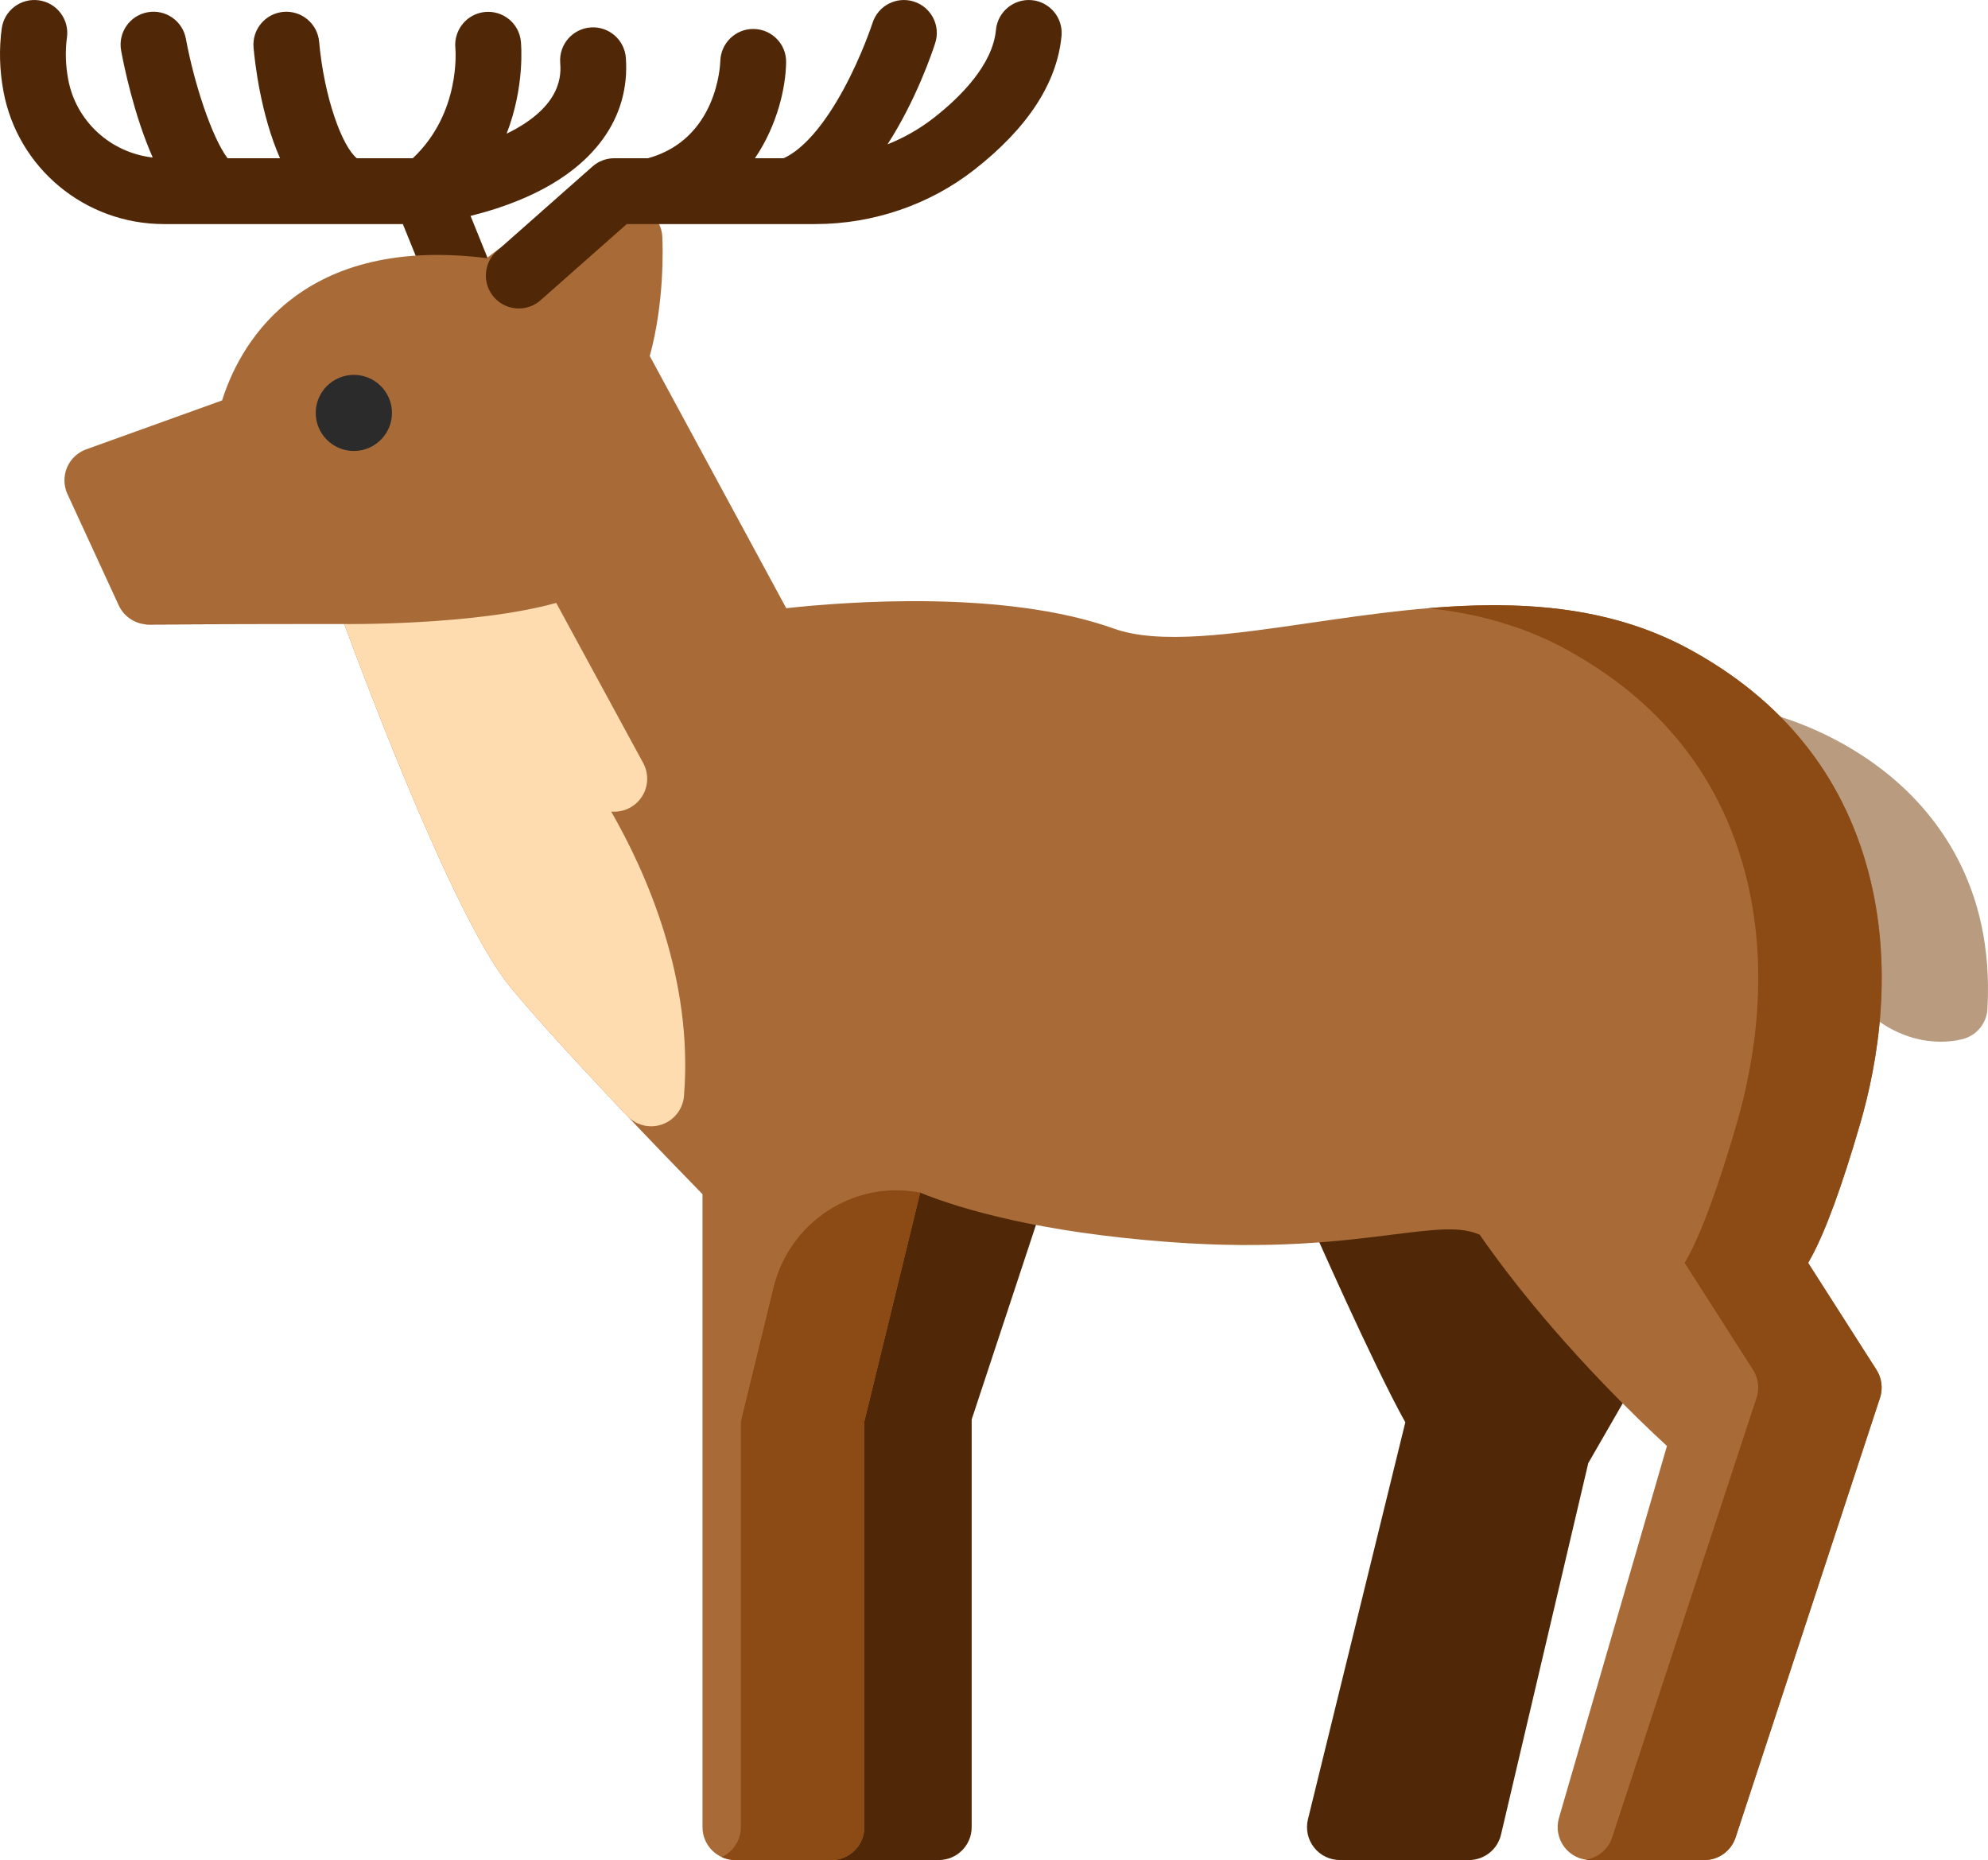<?xml version="1.0" encoding="utf-8"?>
<!-- Generator: Adobe Illustrator 16.0.4, SVG Export Plug-In . SVG Version: 6.00 Build 0)  -->
<!DOCTYPE svg PUBLIC "-//W3C//DTD SVG 1.1//EN" "http://www.w3.org/Graphics/SVG/1.1/DTD/svg11.dtd">
<svg version="1.1" id="Layer_1" xmlns="http://www.w3.org/2000/svg" xmlns:xlink="http://www.w3.org/1999/xlink" x="0px" y="0px"
	 width="900.002px" height="842.072px" viewBox="0 28.963 900.002 842.072" enable-background="new 0 28.963 900.002 842.072"
	 xml:space="preserve">
<g>
	<path fill="#512807" d="M746.046,636.079l-0.005-0.024c-0.619-2.47-1.858-4.739-3.601-6.592
		c-19.838-21.103-36.688-41.786-50.078-61.482c-1.255-1.846-2.909-3.388-4.839-4.509c-18.187-10.562-36.066-8.302-60.814-5.172
		c-6.394,0.809-13.639,1.725-21.557,2.5c-1.813,0.179-3.584,0.688-5.213,1.505c-7.105,3.553-10.175,12.055-6.978,19.328
		c1.25,2.839,28.635,65.019,43.249,91.234l-44.078,179.711c-1.092,4.445-0.077,9.144,2.747,12.746
		c2.825,3.602,7.149,5.703,11.725,5.703h58.417c6.917,0,12.926-4.76,14.51-11.494l39.501-168.188l25.471-44.214
		C746.428,643.787,746.981,639.825,746.046,636.079z"/>
	<path fill="#512807" d="M473.493,562.554c-1.358-5.441-5.662-9.66-11.131-10.912c-33.274-7.62-46.967-16.284-47.499-16.629
		c-4.015-2.727-9.107-3.327-13.654-1.606c-4.592,1.74-8.032,5.63-9.195,10.402l-30.092,123.344
		c-0.281,1.156-0.426,2.342-0.426,3.531v185.443c0,8.23,6.673,14.9,14.901,14.9h48.596c8.23,0,14.901-6.672,14.901-14.9V671.58
		l33.284-100.729C474.069,568.174,474.175,565.291,473.493,562.554z"/>
</g>
<path fill="#B99C80" d="M852.678,377.837c-24.706-19.28-50.202-25.404-51.274-25.655c-6.397-1.5-13.019,1.369-16.303,7.058
	c-3.283,5.688-2.455,12.856,2.039,17.648c18.111,19.299,29.312,43.294,33.292,71.319c0.188,1.316,0.55,2.605,1.079,3.825
	c18.095,41.799,42.981,48.524,57.13,48.524c6.275,0,10.441-1.326,10.966-1.5c5.769-1.938,9.784-7.194,10.132-13.273
	C902.967,429.438,875.929,395.982,852.678,377.837z"/>
<path fill="#512807" d="M283.342,55.206c-0.577-8.21-7.709-14.407-15.906-13.822c-8.21,0.575-14.396,7.699-13.823,15.907
	c0.348,4.964,1.383,19.696-24.256,32.194c8.349-21.582,6.574-40.596,6.446-41.843c-0.84-8.151-8.097-14.036-16.256-13.252
	c-8.154,0.791-14.138,8.065-13.4,16.225c0.116,1.262,2.387,29.672-19.272,49.985h-25.335c-6.576-5.28-14.776-27.264-17.062-52.738
	c-0.726-8.196-7.958-14.243-16.151-13.531c-8.198,0.721-14.259,7.952-13.537,16.15c0.596,6.775,3.218,30.188,11.979,50.117h-23.745
	c-7.16-9.498-15.156-33.95-18.872-54.12c-1.489-8.093-9.258-13.449-17.344-11.963c-8.095,1.483-13.453,9.25-11.969,17.344
	c1.148,6.263,5.662,28.782,14.298,48.415C50.067,98.1,34.36,83.872,30.853,64.803c-1.185-6.434-1.362-12.806-0.534-18.94
	c1.102-8.156-4.616-15.66-12.772-16.766C9.389,28.005,1.886,33.715,0.78,41.869c-1.251,9.26-0.997,18.791,0.758,28.327
	c6.418,34.885,36.98,60.205,72.673,60.205h22.674c0.004,0,0.009,0,0.013,0c0.005,0,0.012,0,0.018,0h60.829
	c0.028,0,0.058,0.003,0.086,0.003c0.018,0,0.033-0.003,0.051-0.003h24.497l13.956,34.483c2.347,5.797,7.926,9.314,13.816,9.314
	c1.861,0,3.754-0.352,5.586-1.093c7.627-3.088,11.31-11.775,8.221-19.404l-10.928-26.997c7.335-1.824,16.042-4.482,24.715-8.277
	C269.05,104.735,285.243,82.281,283.342,55.206z"/>
<path fill="#A86B38" d="M818.575,600.681c0.458-0.787,0.857-1.508,1.195-2.123c6.524-11.825,14.041-32.286,22.338-60.815
	c8.151-28.016,15.383-70.646,3.579-114.646c-11.727-43.703-39.011-77.456-81.095-100.327
	c-53.369-29.002-116.183-19.861-171.596-11.795c-35.059,5.103-68.176,9.923-88.678,2.577
	c-49.566-17.756-121.613-12.176-148.367-9.245L294.16,190.126c6.79-24.667,5.878-50.041,5.683-53.982
	c-0.202-4.101-2.088-7.937-5.213-10.6c-3.124-2.667-7.214-3.923-11.291-3.477c-30.078,3.287-49.892,12.816-62.943,23.795
	c-0.132-0.02-0.253-0.06-0.385-0.076c-86.843-10.698-112.562,42.307-119.448,64.445l-61.536,22.153
	c-3.929,1.415-7.084,4.412-8.696,8.264c-1.614,3.851-1.537,8.204,0.211,11.995l23.215,50.375c2.445,5.309,7.852,8.717,13.618,8.664
	c0.629-0.003,46.833-0.26,88.486-0.209c12.51,33.887,51.066,135.214,75.32,164.535c23.106,27.934,72.016,78.379,86.852,93.579
	v286.542c0,8.229,6.672,14.9,14.9,14.9h43.464c8.229,0,14.9-6.673,14.9-14.9V672.477l25.272-103.586
	c19.128,7.705,54.328,17.958,112.508,22.33c46.975,3.531,78.427-0.447,101.395-3.353c20.433-2.582,30.872-3.665,39.402,0.044
	c4.027,5.799,8.341,11.694,12.944,17.684c27.797,36.158,58.268,65.499,71.84,77.978l-48.894,168.401
	c-1.308,4.502-0.422,9.355,2.395,13.104c2.814,3.75,7.229,5.956,11.916,5.956h51.504c6.437,0,12.148-4.135,14.157-10.254
	l65.369-199.014c1.397-4.25,0.809-8.902-1.602-12.673L818.575,600.681z"/>
<g>
	<path fill="#8C4A14" d="M99.968,311.475c-11.668-0.014-23.693-0.005-34.974,0.016c0.782,0.123,1.577,0.199,2.382,0.191
		c0.338-0.001,13.794-0.077,32.62-0.137C99.987,311.522,99.977,311.496,99.968,311.475z"/>
	<path fill="#8C4A14" d="M350.226,611.743l-14.817,60.735v183.653c0,6.009-3.564,11.173-8.685,13.532
		c1.893,0.871,3.993,1.371,6.217,1.371h43.464c8.23,0,14.9-6.673,14.9-14.901V672.477l25.272-103.586
		c-0.241-0.045-0.481-0.091-0.723-0.135C386.125,563.329,357.389,582.384,350.226,611.743z"/>
	<path fill="#8C4A14" d="M818.575,600.681c0.458-0.787,0.857-1.508,1.195-2.123c6.524-11.825,14.041-32.286,22.338-60.815
		c8.151-28.016,15.383-70.646,3.579-114.646c-11.727-43.703-39.011-77.456-81.095-100.327c-36.677-19.93-77.812-21.848-117.94-18.48
		c21.403,2.289,42.367,7.786,62.046,18.48c42.087,22.871,69.368,56.624,81.095,100.327c11.804,44,4.571,86.628-3.579,114.646
		c-8.297,28.529-15.813,48.994-22.339,60.815c-0.339,0.615-0.736,1.337-1.198,2.123l30.936,48.41
		c2.41,3.769,2.999,8.425,1.602,12.674L729.846,860.78c-1.771,5.399-6.435,9.244-11.934,10.073c0.714,0.105,1.437,0.178,2.17,0.178
		h51.503c6.438,0,12.148-4.134,14.157-10.251l65.369-199.014c1.398-4.251,0.809-8.903-1.601-12.674L818.575,600.681z"/>
</g>
<path fill="#512807" d="M467.133,29.032c-8.154-0.759-15.461,5.238-16.24,13.43c-1.508,15.922-16.146,30.465-28.16,39.862
	c-6.357,4.971-13.428,8.989-20.937,11.986c13.076-20.266,20.336-41.929,21.606-45.901c2.505-7.833-1.811-16.209-9.642-18.723
	c-7.834-2.513-16.221,1.8-18.739,9.629c-0.046,0.143-4.708,14.497-12.926,29.707c-8.95,16.562-18.587,27.654-27.361,31.579h-12.961
	c10.325-15.195,13.979-32.411,14.121-43.479c0.105-8.191-6.424-14.883-14.616-15.042c-8.162-0.183-14.976,6.375-15.185,14.565
	c-0.037,1.46-1.29,35.314-32.758,43.954h-15.235c-3.633,0-7.146,1.329-9.868,3.735l-43.24,38.218
	c-6.168,5.451-6.749,14.868-1.297,21.036c2.944,3.333,7.047,5.033,11.172,5.033c3.507,0,7.03-1.232,9.863-3.735l39.013-34.483
	h11.516c0.016,0,0.03,0.003,0.045,0.003c0.021,0,0.044-0.003,0.065-0.003h62.082c0.017,0,0.032,0.003,0.05,0.003
	c0.016,0,0.031-0.003,0.049-0.003h11.56c26.133,0,51.699-8.736,71.985-24.604c24.177-18.909,37.457-39.273,39.472-60.525
	C481.34,37.079,475.328,29.809,467.133,29.032z"/>
<path fill="#2B2B2B" d="M160.194,233.127c-9.517,0-17.262-7.73-17.262-17.229c0-9.5,7.743-17.23,17.262-17.23
	c9.518,0,17.261,7.731,17.261,17.23C177.456,225.396,169.712,233.127,160.194,233.127z"/>
<path fill="#FFDCAF" d="M276.719,396.415h1.376c5.256,0,10.122-2.769,12.808-7.284c2.686-4.516,2.795-10.113,0.288-14.73
	L251.8,301.895l0,0c-36.891,10.316-95.938,9.578-95.938,9.578l0,0c12.507,33.885,51.066,135.212,75.32,164.536
	c10.837,13.099,28.601,32.676,52.805,58.187c2.863,3.02,6.793,4.647,10.812,4.647c1.658-0.002,3.329-0.277,4.95-0.849
	c5.544-1.953,9.422-6.984,9.898-12.841C313.984,472.083,292.536,423.949,276.719,396.415z"/>
</svg>
